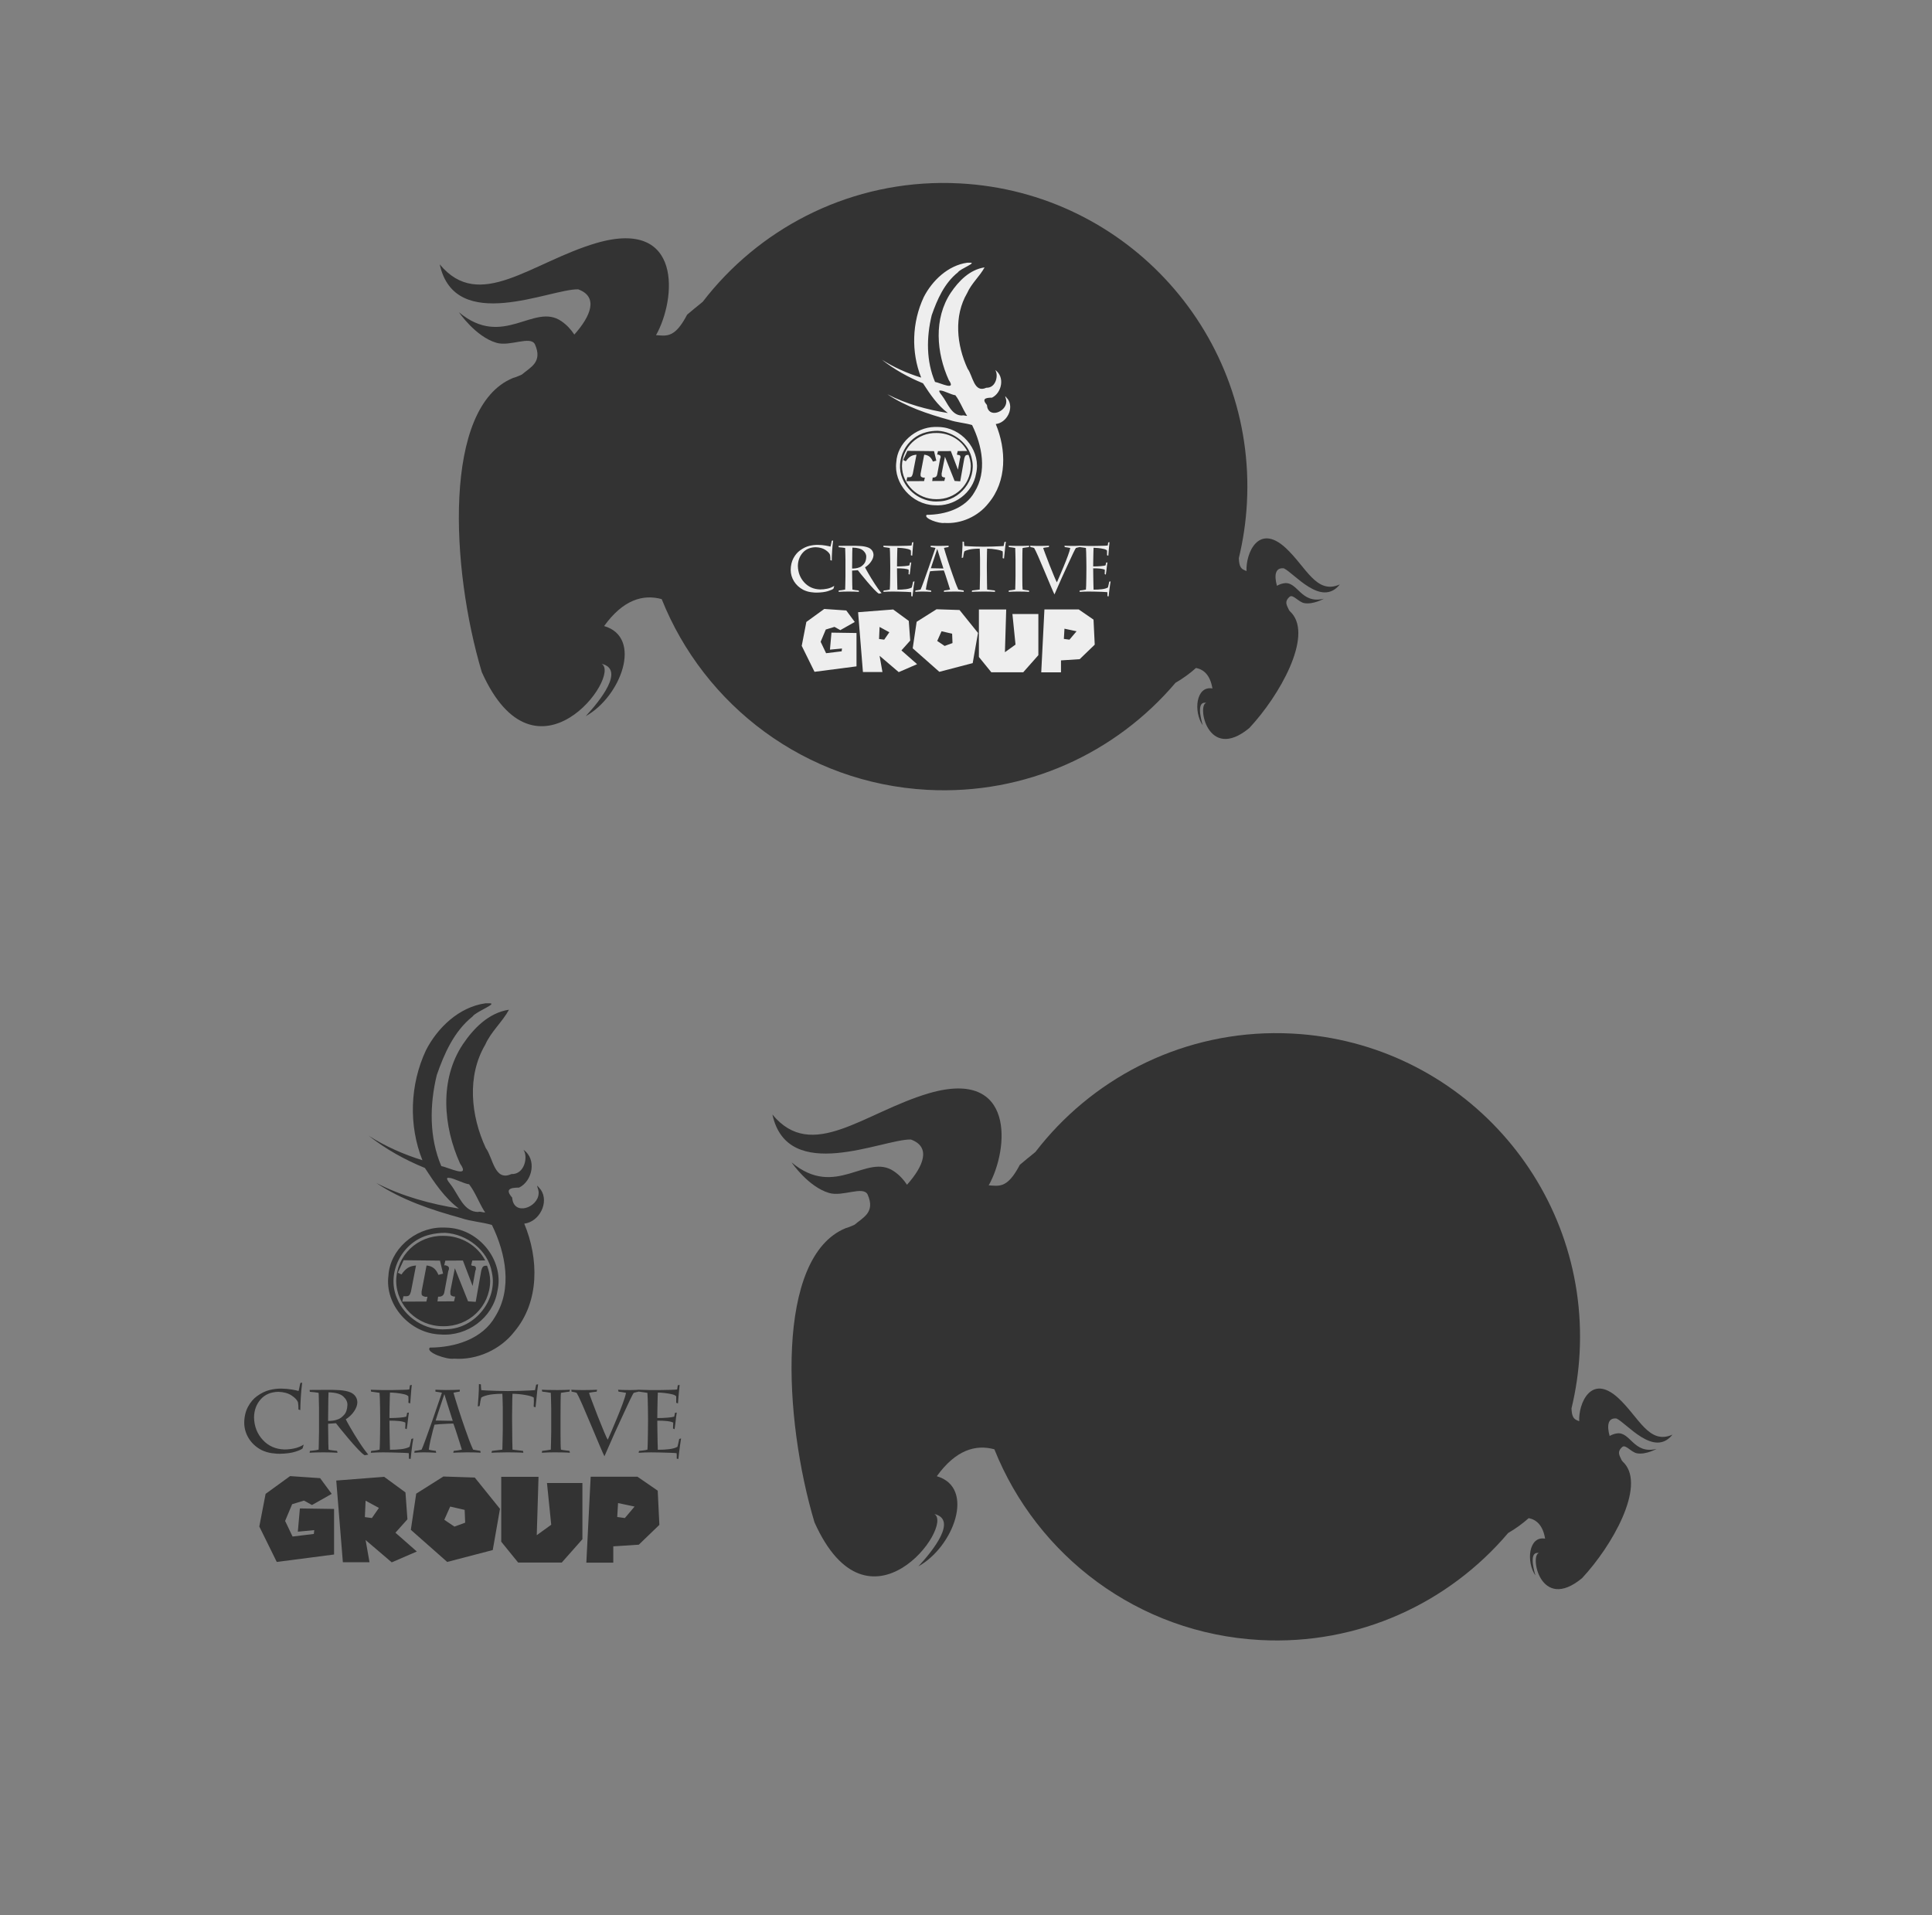<?xml version="1.0" encoding="UTF-8" standalone="no"?>
<!-- Created with Inkscape (http://www.inkscape.org/) -->

<svg
   xmlns:dc="http://purl.org/dc/elements/1.1/"
   xmlns:cc="http://creativecommons.org/ns#"
   xmlns:rdf="http://www.w3.org/1999/02/22-rdf-syntax-ns#"
   xmlns:svg="http://www.w3.org/2000/svg"
   xmlns="http://www.w3.org/2000/svg"
   xmlns:sodipodi="http://sodipodi.sourceforge.net/DTD/sodipodi-0.dtd"
   xmlns:inkscape="http://www.inkscape.org/namespaces/inkscape"
   width="343pt"
   height="340pt"
   id="svg3805"
   version="1.1"
   inkscape:version="0.48.4 r9939"
   sodipodi:docname="fscg.svg"
   inkscape:export-filename="C:\Users\SONY\Desktop\fscg6.png"
   inkscape:export-xdpi="300"
   inkscape:export-ydpi="300">
  <rect width="100%" height="100%" fill="#808080" stroke="none"/>
  <defs
     id="defs3807" />
  <sodipodi:namedview
     pagecolor="#ffffff"
     bordercolor="#666666"
     borderopacity="1.0"
     inkscape:pageopacity="0.0"
     inkscape:pageshadow="2"
     inkscape:zoom="0.56568543"
     inkscape:cx="-34.811773"
     inkscape:cy="144.95165"
     inkscape:document-units="pt"
     inkscape:current-layer="layer1"
     id="namedview3809"
     showgrid="false"
     units="pt"
     borderlayer="true"
     inkscape:window-width="1366"
     inkscape:window-height="745"
     inkscape:window-x="-8"
     inkscape:window-y="-8"
     inkscape:window-maximized="1" />
  <g
     inkscape:label="Layer 1"
     inkscape:groupmode="layer"
     id="layer1">
    <path
       style="fill:#333333;fill-opacity:1;stroke:none"
       d="m 222.695,43.311 c -22.771,0.2 -43.253,11.095 -56.337,28.115 -0.155,0.122 -0.292,0.252 -0.448,0.376 -1.066,0.854 -2.156,1.737 -3.259,2.686 -1.151,2.205 -2.152,3.451 -3.08,4.137 -1.513,1.117 -2.837,0.772 -4.28,0.716 4.793,-8.5 6.386,-27.763 -14.111,-21.811 -15.463,4.558 -27.68,16.41 -37.086,5.05 3.6,16.581 26.17,5.756 32.771,5.909 4.827,1.753 3.036,6.29 -0.913,10.709 -0.785,-1.201 -1.779,-2.285 -3.062,-3.17 -6.487,-4.476 -13.787,6.642 -24.247,-2.113 0,0 3.919,5.787 8.882,7.235 3.218,0.938 8.006,-1.738 9.097,0.34 1.911,4.276 -1.123,5.469 -3.098,7.181 -0.764,0.355 -1.469,0.635 -2.095,0.806 -16.64,6.833 -14.741,45 -7.378,69.624 12.812,28.561 33.168,0.828 28.365,-1.97 5.567,1.345 -0.331,8.691 -3.761,12.392 8.321,-4.613 13.572,-18.645 4.352,-21.328 4.5,-6.244 9.218,-7.583 13.628,-6.375 10.065,25.191 34.004,43.582 62.873,45.145 23.351,1.264 44.694,-8.764 58.736,-25.321 1.727,-1.009 3.366,-2.178 4.871,-3.528 1.858,0.362 3.363,1.71 3.886,4.853 -3.913,-0.698 -4.532,5.482 -2.292,8.721 -0.593,-2.002 -1.435,-5.824 0.877,-5.301 -2.295,0.156 0.157,14.188 10.153,5.945 7.252,-7.783 14.964,-21.594 10.046,-27.183 -0.201,-0.178 -0.408,-0.408 -0.627,-0.68 -0.418,-0.997 -1.333,-2.006 0.161,-3.241 0.786,-0.571 2.072,1.297 3.438,1.54 2.107,0.374 4.62,-1.039 4.62,-1.039 -5.488,1.328 -6.155,-4.14 -9.383,-3.671 -0.638,0.093 -1.208,0.308 -1.719,0.609 -0.654,-2.364 -0.483,-4.372 1.63,-4.137 2.477,1.155 8.872,9.304 13.251,3.814 -5.575,2.487 -7.94,-4.137 -12.84,-8.667 -6.511,-5.971 -9.458,1.464 -9.24,5.498 -0.545,-0.244 -1.094,-0.364 -1.45,-1.057 -0.21,-0.408 -0.346,-1.026 -0.376,-1.988 1.017,-4.213 1.673,-8.571 1.916,-13.055 2.146,-39.642 -28.245,-73.513 -67.887,-75.659 -1.537,-0.083 -3.066,-0.121 -4.584,-0.107 z"
       id="path4076"
       inkscape:connector-curvature="0" />
    <path
       style="fill:#eeeeee;fill-opacity:1;fill-rule:nonzero;stroke:none"
       d="m 228.98,62.185 c -4.578,0.637 -8.32,4.245 -10.315,8.148 -2.788,5.956 -3.019,13.02 -0.609,19.053 -3.272,-1.009 -6.439,-2.414 -9.312,-4.244 2.98,2.342 6.262,4.17 9.742,5.587 1.659,2.553 3.426,5.205 5.892,7.038 -4.9,-0.796 -9.817,-2.106 -14.326,-4.441 4.413,2.95 9.538,4.661 14.648,6.071 1.739,0.606 3.773,0.713 5.408,1.218 2.397,4.906 3.577,11.036 0.573,15.866 -2.198,3.904 -6.954,5.369 -11.335,5.39 -0.806,0.824 2.969,2.127 4.19,1.916 3.977,0.288 8.029,-1.571 10.44,-4.656 4.426,-5.246 4.248,-12.716 1.737,-18.749 2.646,-0.32 4.333,-3.711 2.883,-5.856 -1.239,-1.531 -0.3,-0.211 -0.394,0.609 -0.075,2.459 -4.344,4.012 -4.584,0.734 -1.238,-1.428 -0.431,-1.729 1.2,-1.737 2.331,-1.138 3.113,-4.926 0.752,-6.554 0.827,1.123 0.249,4.299 -2.095,4.208 -2.94,1.346 -3.182,-2.861 -4.423,-4.495 -2.609,-5.622 -3.308,-12.48 -0.107,-17.925 0.994,-2.259 3.02,-4.016 4.119,-6.071 -3.561,0.529 -6.182,3.309 -7.987,5.981 -4.11,6.167 -3.408,14.26 -0.483,20.701 1.863,2.655 -2.035,0.629 -3.259,0.43 -2.092,-4.908 -2.055,-10.545 -0.788,-15.776 1.284,-3.694 2.982,-7.595 6.214,-10.171 0.5,-0.822 4.759,-2.387 2.722,-2.274 -0.101,0.002 -0.297,0 -0.501,0 z m -6.465,30.246 c 0.047,-8.3e-4 0.097,0.005 0.161,0.018 0.713,-0.002 2.556,1.013 3.474,1.11 1.033,1.327 1.663,3.07 2.597,4.602 0.618,0.612 -0.699,-0.011 -1.003,0.197 -2.546,0.012 -3.402,-2.956 -4.745,-4.692 -0.723,-0.893 -0.814,-1.23 -0.483,-1.236 z m -1.271,8.631 c -4.584,0.124 -8.823,3.836 -9.079,8.345 -0.657,5.023 3.689,10.01 8.99,10.189 4.69,0.387 9.138,-2.907 9.903,-7.521 1.168,-4.923 -2.675,-10.231 -7.879,-10.924 -0.612,-0.099 -1.877,-0.099 -1.934,-0.089 z m 0.734,0.913 c 3.772,0.187 7.459,3.035 8.112,6.823 1.07,4.708 -2.834,9.759 -7.826,9.885 -3.664,0.325 -7.27,-2.016 -8.631,-5.39 -1.882,-4.396 0.918,-9.845 5.695,-10.995 0.813,-0.209 1.733,-0.318 2.65,-0.322 z m -0.304,0.519 c -4.485,-0.084 -8.113,3.42 -8.166,7.826 0.047,4.303 3.647,7.865 8.13,7.843 4.484,0.084 8.113,-3.42 8.166,-7.826 -0.009,-0.922 -0.222,-1.832 -0.537,-2.65 l -0.107,-0.018 c -0.611,0.003 -0.699,0.208 -0.895,0.824 l -0.967,5.444 -1.325,-0.089 -2.292,-5.73 -0.788,3.993 c 0.002,0.102 0.018,0.31 0.018,0.412 0.009,0.307 0.199,0.401 0.609,0.501 l 0.215,0 -0.197,0.824 -2.865,0.018 0.107,-0.824 0.304,0 c 0.508,-0.105 0.711,-0.316 0.806,-0.931 l 0.663,-3.581 c 0.101,-0.103 0.109,-0.31 0.107,-0.412 -0.005,-0.307 -0.217,-0.419 -0.627,-0.519 l -0.197,0.018 0.197,-0.824 3.044,-0.018 1.683,4.405 0.483,-2.668 c 0.101,-0.103 0.091,-0.31 0.089,-0.412 -0.009,-0.307 -0.201,-0.414 -0.609,-0.412 l -0.215,-0.107 0.197,-0.806 2.238,-0.018 c -1.353,-2.555 -4.112,-4.277 -7.27,-4.262 z m -6.876,4.226 6.303,0.072 0.537,2.256 -0.806,0.215 c -0.419,-1.023 -1.039,-1.532 -2.059,-1.63 l -0.86,4.513 c 0.002,0.102 -0.003,0.292 0,0.394 0.005,0.307 0.217,0.419 0.627,0.519 l 0.394,0 -0.197,0.824 -4.172,0.018 0.197,-0.931 0.412,0 c 0.612,-0.003 0.698,-0.208 0.895,-0.824 l 0.877,-4.513 c -1.12,0.108 -1.722,0.427 -2.525,1.558 l -0.627,-0.304 1.003,-2.167 z m -17.585,21.22 -0.322,0.072 c -0.026,0.126 -0.081,0.352 -0.143,0.68 -0.063,0.328 -0.114,0.565 -0.161,0.698 -0.219,-0.071 -0.609,-0.157 -1.164,-0.251 -0.555,-0.094 -1.148,-0.152 -1.791,-0.161 -0.709,-0.014 -1.409,0.08 -2.095,0.251 -0.686,0.171 -1.401,0.513 -2.131,1.039 -0.638,0.457 -1.157,1.069 -1.576,1.844 -0.419,0.776 -0.647,1.709 -0.663,2.776 0.007,0.999 0.279,1.9 0.788,2.722 0.509,0.822 1.222,1.482 2.149,1.988 0.603,0.298 1.221,0.491 1.844,0.573 0.624,0.082 1.07,0.118 1.361,0.107 1.117,-0.02 2.022,-0.143 2.704,-0.358 0.682,-0.215 1.102,-0.406 1.271,-0.573 l 0.197,-0.663 c -0.512,0.318 -1.059,0.541 -1.647,0.663 -0.588,0.121 -1.154,0.185 -1.701,0.179 -1.526,-0.043 -2.767,-0.592 -3.743,-1.647 -0.975,-1.056 -1.489,-2.356 -1.522,-3.904 0.014,-1.238 0.403,-2.289 1.146,-3.134 0.743,-0.845 1.76,-1.273 3.062,-1.307 0.924,0.032 1.69,0.232 2.292,0.627 0.602,0.395 0.965,0.792 1.11,1.164 0.022,0.15 0.055,0.357 0.072,0.627 0.017,0.269 0.017,0.479 0.018,0.645 l 0.322,0.107 c 0.006,-0.734 0.041,-1.495 0.089,-2.292 0.048,-0.797 0.128,-1.622 0.233,-2.471 z m 30.64,0.251 c 7e-4,0.649 -0.018,1.347 -0.072,2.113 -0.054,0.767 -0.091,1.363 -0.125,1.773 l 0.322,-0.089 c 0.042,-0.262 0.08,-0.524 0.125,-0.788 0.045,-0.264 0.105,-0.485 0.161,-0.663 0.178,-0.142 0.537,-0.29 1.11,-0.43 0.573,-0.14 1.424,-0.222 2.543,-0.233 0.014,0.137 0.025,0.443 0.036,0.895 0.011,0.452 0.03,0.947 0.036,1.486 0.006,0.54 -1.1e-4,0.997 0,1.397 l 0,0.698 c -9e-5,0.464 0.006,1.03 0,1.683 -0.006,0.654 -0.025,1.296 -0.036,1.934 -0.011,0.638 -0.022,1.176 -0.036,1.594 -0.204,0.027 -0.51,0.059 -0.913,0.107 -0.404,0.049 -0.699,0.088 -0.895,0.107 l -0.072,0.322 c 0.151,-0.011 0.402,-0.026 0.752,-0.036 0.35,-0.009 0.717,-0.012 1.092,-0.018 0.376,-0.006 0.669,-0.018 0.895,-0.018 0.435,7.7e-4 0.959,0.006 1.558,0.018 0.599,0.012 1.002,0.038 1.218,0.054 l -0.054,-0.322 c -0.177,-0.02 -0.482,-0.059 -0.913,-0.107 -0.432,-0.049 -0.736,-0.08 -0.913,-0.107 -0.014,-0.428 -0.025,-0.958 -0.036,-1.594 -0.011,-0.636 -0.012,-1.285 -0.018,-1.934 -0.006,-0.649 -0.018,-1.215 -0.018,-1.683 l 0,-0.698 c 8e-5,-0.389 0.012,-0.847 0.018,-1.379 0.006,-0.532 0.007,-1.013 0.018,-1.468 0.011,-0.455 0.022,-0.774 0.036,-0.931 0.732,0.008 1.485,0.084 2.238,0.215 0.753,0.131 1.228,0.286 1.45,0.448 0.007,0.176 0.024,0.396 0.018,0.68 -0.006,0.284 -0.021,0.58 -0.036,0.895 l 0.322,0.107 c 0.017,-0.188 0.065,-0.58 0.125,-1.164 0.061,-0.584 0.113,-1.165 0.179,-1.737 0.066,-0.572 0.112,-0.94 0.143,-1.092 l -0.34,0.072 c -0.029,0.157 -0.071,0.33 -0.107,0.519 -0.037,0.189 -0.06,0.327 -0.089,0.43 -0.092,0.017 -0.389,0.03 -0.877,0.054 -0.488,0.024 -1.082,0.053 -1.773,0.072 -0.691,0.019 -1.377,0.035 -2.077,0.036 -0.654,-0.001 -1.319,-0.017 -1.988,-0.036 -0.669,-0.019 -1.255,-0.048 -1.737,-0.072 -0.482,-0.024 -0.767,-0.037 -0.86,-0.054 -0.021,-0.171 -0.04,-0.343 -0.054,-0.537 -0.014,-0.194 -0.011,-0.356 -0.018,-0.466 l -0.34,-0.054 z m -11.64,0.143 -0.322,0.072 c -0.015,0.14 -0.034,0.269 -0.054,0.394 -0.02,0.125 -0.032,0.228 -0.054,0.322 -0.163,0.035 -0.544,0.056 -1.146,0.072 -0.602,0.015 -1.217,0.033 -1.827,0.036 -0.61,0.003 -0.995,6.6e-4 -1.182,0 -0.159,-7.7e-4 -0.356,0.005 -0.573,0 -0.217,-0.004 -0.444,-0.017 -0.68,-0.018 -0.236,-0.008 -0.46,-0.01 -0.68,-0.018 -0.22,-0.008 -0.418,-0.01 -0.591,-0.018 l 0.054,0.322 c 0.193,0.025 0.455,0.065 0.77,0.107 0.315,0.043 0.541,0.074 0.698,0.107 0.019,0.178 0.039,0.516 0.054,1.021 0.015,0.504 0.027,1.06 0.036,1.665 0.009,0.606 0.018,1.148 0.018,1.63 l 0,0.716 c -1.7e-4,0.589 -0.009,1.229 -0.018,1.934 -0.009,0.705 -0.021,1.333 -0.036,1.88 -0.015,0.547 -0.035,0.887 -0.054,1.003 -0.214,0.055 -0.477,0.103 -0.788,0.143 -0.311,0.04 -0.527,0.063 -0.663,0.072 l -0.072,0.322 c 0.301,-0.016 0.677,-0.042 1.11,-0.054 0.434,-0.012 0.773,-0.017 1.039,-0.018 0.328,2.9e-4 0.807,0.006 1.45,0.018 0.643,0.012 1.272,0.033 1.862,0.054 0.59,0.021 0.961,0.046 1.128,0.072 0.007,0.121 0.016,0.262 0.018,0.412 0.001,0.15 3.5e-4,0.331 0,0.537 l 0.304,0.054 c 0.022,-0.279 0.064,-0.664 0.125,-1.164 0.061,-0.5 0.113,-0.987 0.179,-1.45 0.066,-0.464 0.125,-0.779 0.161,-0.949 l -0.34,0.089 c -0.04,0.171 -0.08,0.378 -0.125,0.609 -0.046,0.231 -0.103,0.481 -0.179,0.752 -0.338,0.197 -0.812,0.334 -1.415,0.412 -0.603,0.078 -1.268,0.111 -1.988,0.107 -0.015,-0.182 -0.021,-0.585 -0.036,-1.218 -0.015,-0.632 -0.025,-1.283 -0.036,-1.97 -0.01,-0.687 -0.018,-1.211 -0.018,-1.558 l 0,-0.304 c 0.62,-0.001 1.171,0.019 1.665,0.072 0.494,0.053 0.862,0.146 1.092,0.269 -3e-4,0.158 0.006,0.319 0,0.501 -0.006,0.183 -0.029,0.354 -0.036,0.519 l 0.269,0.125 c 0.026,-0.186 0.073,-0.477 0.125,-0.895 0.052,-0.418 0.094,-0.824 0.143,-1.218 0.049,-0.394 0.091,-0.656 0.107,-0.77 l -0.304,0.036 c -0.026,0.213 -0.075,0.434 -0.143,0.663 -0.195,0.071 -0.566,0.133 -1.128,0.179 -0.562,0.046 -1.158,0.07 -1.791,0.072 l 0,-0.304 c 3.6e-4,-0.333 0.008,-0.819 0.018,-1.433 0.01,-0.614 0.021,-1.182 0.036,-1.719 0.015,-0.537 0.021,-0.865 0.036,-0.967 0.271,-2.7e-4 0.646,0.026 1.11,0.072 0.464,0.046 0.898,0.119 1.307,0.215 0.409,0.096 0.664,0.227 0.77,0.376 0.006,0.175 0.021,0.381 0.018,0.627 -0.003,0.246 -0.017,0.409 -0.018,0.483 l 0.322,0.107 c 0.011,-0.184 0.036,-0.505 0.072,-0.967 0.036,-0.462 0.067,-0.916 0.107,-1.361 0.04,-0.445 0.064,-0.745 0.089,-0.877 z m 46.434,0 -0.322,0.072 c -0.015,0.14 -0.034,0.269 -0.054,0.394 -0.02,0.125 -0.032,0.228 -0.054,0.322 -0.163,0.035 -0.544,0.056 -1.146,0.072 -0.602,0.015 -1.217,0.033 -1.827,0.036 -0.61,0.003 -1.013,6.6e-4 -1.2,0 -0.159,-7.7e-4 -0.338,0.005 -0.555,0 -0.217,-0.004 -0.444,-0.017 -0.68,-0.018 -0.236,-0.008 -0.46,-0.01 -0.68,-0.018 -0.22,-0.008 -0.418,-0.01 -0.591,-0.018 -0.161,0.013 -0.336,0.025 -0.573,0.036 -0.274,0.012 -0.578,0.017 -0.913,0.018 -0.451,-7.7e-4 -0.886,-0.006 -1.289,-0.018 -0.404,-0.012 -0.669,-0.02 -0.788,-0.036 l 0.072,0.322 c 0.236,0.039 0.49,0.07 0.734,0.107 0.244,0.037 0.429,0.076 0.573,0.107 -0.083,0.433 -0.276,1.055 -0.573,1.862 -0.297,0.807 -0.633,1.649 -1.003,2.543 -0.37,0.894 -0.701,1.69 -1.003,2.382 -0.302,0.692 -0.498,1.142 -0.591,1.343 -0.105,-0.158 -0.318,-0.618 -0.645,-1.397 -0.327,-0.779 -0.685,-1.663 -1.074,-2.65 -0.389,-0.987 -0.728,-1.886 -1.021,-2.668 -0.293,-0.783 -0.463,-1.249 -0.501,-1.415 0.142,-0.048 0.358,-0.086 0.645,-0.125 0.287,-0.04 0.51,-0.073 0.68,-0.089 l 0.072,-0.322 c -0.183,0.016 -0.512,0.024 -1.003,0.036 -0.491,0.012 -0.966,0.017 -1.433,0.018 -0.403,-7.7e-4 -0.785,-0.006 -1.146,-0.018 -0.361,-0.012 -0.662,-0.02 -0.895,-0.036 l 0.054,0.322 c 0.223,0.039 0.401,0.07 0.537,0.107 0.136,0.037 0.252,0.076 0.34,0.107 0.189,0.305 0.521,0.986 0.985,2.041 0.464,1.055 0.958,2.23 1.504,3.528 0.546,1.298 1.034,2.46 1.468,3.492 0.434,1.032 0.73,1.676 0.86,1.934 0.048,-0.125 0.24,-0.555 0.573,-1.307 0.333,-0.752 0.723,-1.663 1.2,-2.722 0.477,-1.059 0.969,-2.105 1.45,-3.152 0.482,-1.047 0.889,-1.935 1.236,-2.65 0.346,-0.715 0.556,-1.1 0.627,-1.164 0.18,-0.046 0.333,-0.091 0.466,-0.125 0.132,-0.034 0.263,-0.059 0.394,-0.089 l 0.018,-0.089 0.018,0.089 c 0.193,0.025 0.455,0.065 0.77,0.107 0.315,0.043 0.541,0.074 0.698,0.107 0.019,0.178 0.039,0.516 0.054,1.021 0.015,0.504 0.027,1.06 0.036,1.665 0.009,0.606 0.018,1.148 0.018,1.63 l 0,0.716 c -1.8e-4,0.589 -0.009,1.229 -0.018,1.934 -0.009,0.705 -0.021,1.333 -0.036,1.88 -0.015,0.547 -0.035,0.887 -0.054,1.003 -0.214,0.055 -0.477,0.103 -0.788,0.143 -0.311,0.04 -0.527,0.063 -0.663,0.072 l -0.072,0.322 c 0.301,-0.016 0.659,-0.042 1.092,-0.054 0.434,-0.012 0.791,-0.017 1.057,-0.018 0.328,2.9e-4 0.807,0.006 1.45,0.018 0.643,0.012 1.272,0.033 1.862,0.054 0.59,0.021 0.961,0.046 1.128,0.072 0.007,0.121 0.016,0.262 0.018,0.412 10e-4,0.15 3.6e-4,0.331 0,0.537 l 0.287,0.054 c 0.022,-0.279 0.064,-0.664 0.125,-1.164 0.061,-0.5 0.131,-0.987 0.197,-1.45 0.066,-0.464 0.107,-0.779 0.143,-0.949 l -0.322,0.089 c -0.04,0.171 -0.08,0.378 -0.125,0.609 -0.046,0.231 -0.103,0.481 -0.179,0.752 -0.338,0.197 -0.812,0.334 -1.415,0.412 -0.603,0.078 -1.268,0.111 -1.988,0.107 -0.015,-0.182 -0.021,-0.585 -0.036,-1.218 -0.015,-0.632 -0.025,-1.283 -0.036,-1.97 -0.01,-0.687 -0.018,-1.211 -0.018,-1.558 l 0,-0.304 c 0.62,-10e-4 1.171,0.019 1.665,0.072 0.494,0.053 0.862,0.146 1.092,0.269 -3e-4,0.158 -0.012,0.319 -0.018,0.501 -0.006,0.183 -0.011,0.354 -0.018,0.519 l 0.269,0.125 c 0.026,-0.186 0.073,-0.477 0.125,-0.895 0.052,-0.418 0.094,-0.824 0.143,-1.218 0.049,-0.394 0.091,-0.656 0.107,-0.77 l -0.304,0.036 c -0.026,0.213 -0.075,0.434 -0.143,0.663 -0.195,0.071 -0.566,0.133 -1.128,0.179 -0.562,0.046 -1.158,0.07 -1.791,0.072 l 0,-0.304 c 3.5e-4,-0.333 0.007,-0.819 0.018,-1.433 0.01,-0.614 0.021,-1.182 0.036,-1.719 0.015,-0.537 0.021,-0.865 0.036,-0.967 0.271,-2.7e-4 0.646,0.026 1.11,0.072 0.464,0.046 0.898,0.119 1.307,0.215 0.409,0.096 0.664,0.227 0.77,0.376 0.006,0.175 0.003,0.381 0,0.627 -0.003,0.246 8.9e-4,0.409 0,0.483 l 0.304,0.107 c 0.011,-0.184 0.036,-0.505 0.072,-0.967 0.036,-0.462 0.085,-0.916 0.125,-1.361 0.04,-0.445 0.064,-0.745 0.089,-0.877 z m -42.333,0.842 0,0.322 c 0.176,0.023 0.369,0.057 0.573,0.089 0.204,0.033 0.394,0.061 0.555,0.107 -0.062,0.186 -0.26,0.733 -0.573,1.647 -0.313,0.915 -0.665,1.96 -1.074,3.134 -0.409,1.174 -0.795,2.242 -1.146,3.205 -0.352,0.963 -0.594,1.598 -0.734,1.88 -0.192,0.047 -0.385,0.088 -0.591,0.125 -0.206,0.037 -0.42,0.066 -0.627,0.089 l -0.036,0.322 c 0.188,-0.016 0.457,-0.042 0.806,-0.054 0.349,-0.012 0.615,-0.017 0.824,-0.018 0.241,7.7e-4 0.593,0.006 1.057,0.018 0.464,0.012 0.837,0.038 1.092,0.054 l -0.054,-0.322 c -0.202,-0.022 -0.412,-0.056 -0.627,-0.089 -0.214,-0.034 -0.41,-0.072 -0.591,-0.125 0.055,-0.423 0.141,-0.968 0.287,-1.612 0.145,-0.643 0.291,-1.22 0.43,-1.755 0.139,-0.535 0.232,-0.868 0.269,-0.967 0.196,-0.032 0.516,-0.059 0.967,-0.089 0.451,-0.03 0.895,-0.051 1.343,-0.072 0.448,-0.02 0.763,-0.035 0.949,-0.036 0.085,0.182 0.229,0.587 0.43,1.2 0.201,0.613 0.404,1.246 0.609,1.898 0.204,0.653 0.353,1.133 0.448,1.433 -0.221,0.053 -0.439,0.091 -0.68,0.125 -0.242,0.034 -0.485,0.067 -0.734,0.089 l -0.072,0.322 c 0.142,-0.011 0.375,-0.026 0.698,-0.036 0.324,-0.009 0.64,-0.012 0.967,-0.018 0.327,-0.006 0.565,-0.018 0.716,-0.018 0.415,7.7e-4 0.884,0.006 1.397,0.018 0.513,0.012 0.824,0.038 0.949,0.054 l -0.036,-0.322 c -0.212,-0.03 -0.42,-0.073 -0.627,-0.107 -0.207,-0.034 -0.422,-0.062 -0.627,-0.107 -0.221,-0.469 -0.453,-1.038 -0.698,-1.683 -0.245,-0.645 -0.463,-1.272 -0.68,-1.898 -0.217,-0.627 -0.401,-1.146 -0.537,-1.558 -0.184,-0.556 -0.384,-1.151 -0.591,-1.791 -0.206,-0.64 -0.39,-1.238 -0.555,-1.773 -0.166,-0.535 -0.278,-0.922 -0.34,-1.164 0.164,-0.046 0.336,-0.075 0.519,-0.107 0.184,-0.032 0.37,-0.067 0.555,-0.089 l 0.036,-0.322 c -0.243,0.016 -0.611,0.024 -1.128,0.036 -0.517,0.012 -0.954,0.017 -1.289,0.018 -0.155,-7.7e-4 -0.43,-0.006 -0.842,-0.018 -0.412,-0.012 -0.738,-0.02 -0.985,-0.036 z m 18.445,0 0.072,0.322 c 0.162,0.019 0.404,0.044 0.734,0.089 0.33,0.046 0.583,0.091 0.752,0.125 0.019,0.204 0.025,0.575 0.036,1.128 0.01,0.553 0.032,1.114 0.036,1.665 0.004,0.552 1.8e-4,0.929 0,1.128 l 0,0.913 c 1.8e-4,0.526 0.004,1.134 0,1.827 -0.004,0.693 -0.025,1.337 -0.036,1.934 -0.01,0.597 -0.017,1.016 -0.036,1.254 -0.177,0.035 -0.433,0.077 -0.77,0.125 -0.337,0.049 -0.585,0.078 -0.734,0.089 l -0.054,0.322 c 0.248,-0.016 0.6,-0.042 1.074,-0.054 0.474,-0.012 0.852,-0.017 1.128,-0.018 0.475,7.7e-4 0.987,0.006 1.54,0.018 0.553,0.012 0.936,0.038 1.128,0.054 l -0.072,-0.322 c -0.164,-0.017 -0.402,-0.05 -0.716,-0.089 -0.314,-0.04 -0.571,-0.078 -0.77,-0.125 -0.019,-0.12 -0.043,-0.448 -0.054,-0.967 -0.01,-0.519 -0.014,-1.137 -0.018,-1.844 -0.004,-0.708 -1.8e-4,-1.409 0,-2.095 l 0,-0.949 c -7e-4,-0.977 0.008,-1.845 0.018,-2.597 0.01,-0.752 0.026,-1.214 0.054,-1.397 0.267,-0.034 0.539,-0.08 0.824,-0.125 0.285,-0.046 0.509,-0.071 0.663,-0.089 l 0.072,-0.322 c -0.151,0.016 -0.458,0.024 -0.913,0.036 -0.455,0.012 -0.88,0.017 -1.271,0.018 -0.584,-7.7e-4 -1.141,-0.006 -1.665,-0.018 -0.524,-0.012 -0.861,-0.02 -1.021,-0.036 z m -37.194,0.018 -3.062,0.018 0.036,0.322 c 0.184,0.017 0.45,0.035 0.788,0.072 0.338,0.037 0.585,0.075 0.734,0.107 0.019,0.129 0.025,0.451 0.036,0.985 0.01,0.534 0.032,1.084 0.036,1.647 0.004,0.563 1.8e-4,0.965 0,1.182 l 0,0.931 c 1.7e-4,0.565 0.004,1.223 0,1.952 -0.004,0.729 -0.025,1.389 -0.036,1.988 -0.01,0.599 -0.017,0.99 -0.036,1.164 -0.223,0.055 -0.498,0.103 -0.824,0.143 -0.326,0.04 -0.556,0.063 -0.68,0.072 l -0.054,0.322 c 0.206,-0.016 0.583,-0.042 1.11,-0.054 0.528,-0.012 0.956,-0.017 1.289,-0.018 0.364,7.7e-4 0.804,0.006 1.325,0.018 0.521,0.012 0.895,0.038 1.11,0.054 l -0.072,-0.322 c -0.183,-0.018 -0.44,-0.047 -0.77,-0.089 -0.33,-0.043 -0.569,-0.085 -0.716,-0.125 -0.014,-0.255 -0.025,-0.651 -0.036,-1.164 -0.011,-0.513 -0.012,-1.03 -0.018,-1.576 -0.006,-0.546 -0.018,-1.008 -0.018,-1.361 l 0,-0.394 c 0.128,-7.7e-4 0.323,-0.018 0.573,-0.036 0.25,-0.018 0.511,-0.03 0.788,-0.054 0.073,0.104 0.318,0.411 0.734,0.931 0.417,0.52 0.905,1.107 1.468,1.773 0.563,0.666 1.1,1.268 1.612,1.809 0.512,0.541 0.9,0.893 1.164,1.039 l 0.627,-0.107 c -0.509,-0.603 -1.05,-1.355 -1.63,-2.256 -0.579,-0.902 -1.089,-1.733 -1.522,-2.489 -0.433,-0.756 -0.682,-1.213 -0.752,-1.379 0.56,-0.351 1.037,-0.799 1.415,-1.343 0.378,-0.544 0.576,-1.071 0.591,-1.576 -0.004,-0.424 -0.126,-0.781 -0.34,-1.074 -0.214,-0.293 -0.499,-0.518 -0.877,-0.68 -0.503,-0.2 -1.131,-0.328 -1.862,-0.376 -0.731,-0.048 -1.437,-0.062 -2.131,-0.054 z m 0.215,0.43 c 1.207,0.03 2.066,0.262 2.561,0.716 0.494,0.454 0.733,0.945 0.716,1.468 -0.029,0.756 -0.217,1.327 -0.573,1.719 -0.356,0.392 -0.705,0.654 -1.039,0.77 -0.306,0.12 -0.601,0.194 -0.895,0.233 -0.294,0.039 -0.585,0.057 -0.842,0.054 l 0,-0.483 c 9e-5,-0.389 0.012,-0.886 0.018,-1.504 0.006,-0.618 0.007,-1.206 0.018,-1.773 0.011,-0.567 0.022,-0.966 0.036,-1.2 z m 20.074,0.34 0.018,0 c 0.088,0.305 0.225,0.75 0.412,1.343 0.187,0.593 0.378,1.197 0.573,1.809 0.195,0.612 0.354,1.089 0.466,1.451 l -2.973,-0.054 c 0.055,-0.191 0.177,-0.567 0.358,-1.11 0.181,-0.543 0.377,-1.134 0.591,-1.773 0.214,-0.639 0.401,-1.186 0.555,-1.665 z m -26.736,14.183 -4.244,3.08 -1.092,5.659 3.026,6.142 9.939,-1.289 0,-7.897 -5.927,-0.089 -0.358,4.029 2.847,-0.269 -0.072,0.663 -3.689,0.448 -1.289,-2.704 1.218,-2.901 2.059,-0.627 1.379,0.77 3.42,-1.934 -2.006,-2.722 -5.211,-0.358 z m 26.575,0.072 -4.71,2.973 -0.931,6.268 6.303,5.569 7.897,-2.059 1.254,-7.145 -4.369,-5.426 -5.444,-0.179 z m 25.536,0.036 -0.752,14.899 4.674,0 0,-2.829 4.423,-0.287 3.564,-3.438 -0.287,-5.927 -3.51,-2.417 -8.112,0 z m -35.797,0.018 -8.309,0.645 1.146,14.165 4.62,0 -0.68,-3.85 4.531,3.868 4.351,-1.88 -3.707,-3.259 2.077,-2.328 -0.34,-4.656 -3.689,-2.704 z m 20.289,0 0,11.246 2.937,3.617 7.557,0 3.581,-4.047 0,-9.742 -6.142,0 0.734,7.235 -2.507,1.809 0.304,-10.118 -6.465,0 z m -23.512,4.137 2.31,1.254 -1.218,1.755 -1.218,-0.161 0.125,-2.847 z m 43.766,0.412 2.865,0.609 -1.683,1.988 -1.325,-0.179 0.143,-2.417 z m -29.1,0.609 2.507,0.573 0.089,2.221 -1.862,0.68 -1.755,-1.182 1.021,-2.292 z"
       id="path4064"
       inkscape:connector-curvature="0" />
    <g
       transform="matrix(0.617,0,0,0.673,14.317,161.544)"
       style="font-size:40px;font-style:normal;font-variant:normal;font-weight:bold;font-stretch:normal;line-height:125%;letter-spacing:0px;word-spacing:0px;fill:#333333;fill-opacity:1;stroke:none;font-family:Charlemagne Std;-inkscape-font-specification:Charlemagne Std Bold"
       id="flowRoot3247" />
    <g
       transform="matrix(0.874,0,0,0.874,-45.001,159.151)"
       style="font-size:40px;font-style:normal;font-variant:normal;font-weight:bold;font-stretch:normal;line-height:125%;letter-spacing:0px;word-spacing:0px;fill:#333333;fill-opacity:1;stroke:none;font-family:Super Mario 256;-inkscape-font-specification:Super Mario 256 Bold"
       id="flowRoot3255" />
    <path
       id="path4414"
       d="m 114.907,237.498 c -6.251,0.869 -11.361,5.796 -14.084,11.126 -3.806,8.132 -4.122,17.779 -0.831,26.017 -4.467,-1.378 -8.793,-3.296 -12.715,-5.795 4.07,3.198 8.551,5.693 13.302,7.629 2.265,3.487 4.678,7.108 8.045,9.61 -6.69,-1.087 -13.405,-2.876 -19.561,-6.064 6.026,4.028 13.024,6.364 20.001,8.289 2.374,0.828 5.151,0.974 7.384,1.663 3.274,6.699 4.884,15.07 0.782,21.664 -3.002,5.331 -9.496,7.331 -15.478,7.36 -1.101,1.125 4.055,2.904 5.722,2.616 5.43,0.394 10.963,-2.145 14.255,-6.357 6.043,-7.164 5.801,-17.364 2.372,-25.601 3.613,-0.437 5.917,-5.067 3.937,-7.996 -1.692,-2.09 -0.41,-0.288 -0.538,0.831 -0.102,3.358 -5.932,5.478 -6.26,1.003 -1.691,-1.95 -0.588,-2.361 1.638,-2.372 3.183,-1.554 4.251,-6.726 1.027,-8.949 1.129,1.533 0.34,5.871 -2.861,5.746 -4.014,1.838 -4.345,-3.907 -6.04,-6.137 -3.562,-7.677 -4.517,-17.041 -0.147,-24.476 1.357,-3.084 4.124,-5.484 5.624,-8.289 -4.862,0.723 -8.441,4.518 -10.905,8.167 -5.612,8.42 -4.653,19.472 -0.66,28.266 2.544,3.625 -2.779,0.858 -4.45,0.587 -2.857,-6.701 -2.806,-14.399 -1.076,-21.542 1.753,-5.045 4.072,-10.37 8.485,-13.889 0.683,-1.122 6.498,-3.259 3.717,-3.105 -0.138,0.002 -0.405,0 -0.685,0 z m -8.827,41.299 c 0.065,-7.8e-4 0.133,0.007 0.22,0.024 0.974,-0.002 3.49,1.383 4.744,1.516 1.411,1.812 2.271,4.192 3.545,6.284 0.844,0.835 -0.955,-0.015 -1.369,0.269 -3.477,0.016 -4.645,-4.037 -6.48,-6.406 -0.987,-1.219 -1.112,-1.679 -0.66,-1.687 z m -1.736,11.786 c -6.259,0.17 -12.047,5.237 -12.397,11.394 -0.898,6.859 5.037,13.668 12.275,13.913 6.404,0.528 12.478,-3.969 13.522,-10.27 1.595,-6.723 -3.653,-13.97 -10.759,-14.916 -0.836,-0.135 -2.563,-0.135 -2.641,-0.122 z m 1.003,1.247 c 5.15,0.256 10.185,4.144 11.077,9.316 1.461,6.428 -3.87,13.325 -10.685,13.497 -5.003,0.444 -9.926,-2.752 -11.786,-7.36 -2.57,-6.003 1.254,-13.443 7.776,-15.013 1.11,-0.285 2.366,-0.434 3.619,-0.44 z m -0.416,0.709 c -6.123,-0.114 -11.077,4.67 -11.15,10.685 0.064,5.875 4.98,10.739 11.101,10.71 6.123,0.114 11.077,-4.67 11.15,-10.685 -0.012,-1.259 -0.303,-2.502 -0.734,-3.619 l -0.147,-0.024 c -0.835,0.005 -0.954,0.284 -1.223,1.125 l -1.32,7.433 -1.809,-0.122 -3.13,-7.825 -1.076,5.453 c 0.002,0.14 0.024,0.423 0.024,0.562 0.012,0.42 0.272,0.547 0.831,0.685 l 0.293,0 -0.269,1.125 -3.912,0.024 0.147,-1.125 0.416,0 c 0.693,-0.143 0.97,-0.432 1.1,-1.271 l 0.905,-4.89 c 0.138,-0.141 0.149,-0.423 0.147,-0.562 -0.007,-0.42 -0.297,-0.572 -0.856,-0.709 l -0.269,0.024 0.269,-1.125 4.157,-0.024 2.298,6.015 0.66,-3.643 c 0.137,-0.141 0.124,-0.423 0.122,-0.562 -0.012,-0.42 -0.274,-0.565 -0.831,-0.562 l -0.293,-0.147 0.269,-1.1 3.056,-0.024 c -1.847,-3.488 -5.615,-5.84 -9.927,-5.82 z m -9.389,5.771 8.607,0.098 0.734,3.081 -1.1,0.293 c -0.572,-1.396 -1.419,-2.092 -2.812,-2.225 l -1.174,6.162 c 0.002,0.14 -0.004,0.398 0,0.538 0.007,0.42 0.296,0.572 0.856,0.709 l 0.538,0 -0.269,1.125 -5.697,0.024 0.269,-1.271 0.562,0 c 0.835,-0.005 0.954,-0.283 1.223,-1.125 l 1.198,-6.162 c -1.529,0.147 -2.352,0.583 -3.448,2.127 l -0.856,-0.416 1.369,-2.959 z m -24.012,28.975 -0.44,0.098 c -0.035,0.172 -0.11,0.481 -0.196,0.929 -0.086,0.448 -0.156,0.771 -0.22,0.954 -0.299,-0.097 -0.832,-0.214 -1.589,-0.342 -0.758,-0.128 -1.567,-0.208 -2.445,-0.22 -0.968,-0.019 -1.924,0.109 -2.861,0.342 -0.937,0.234 -1.913,0.7 -2.91,1.418 -0.871,0.625 -1.58,1.46 -2.152,2.519 -0.572,1.059 -0.884,2.333 -0.905,3.79 0.01,1.364 0.38,2.595 1.076,3.717 0.696,1.122 1.669,2.024 2.934,2.714 0.823,0.407 1.667,0.67 2.519,0.782 0.852,0.112 1.461,0.161 1.858,0.147 1.526,-0.028 2.761,-0.195 3.692,-0.489 0.931,-0.294 1.505,-0.555 1.736,-0.782 l 0.269,-0.905 c -0.699,0.434 -1.447,0.739 -2.25,0.905 -0.803,0.166 -1.575,0.252 -2.323,0.245 -2.083,-0.059 -3.778,-0.808 -5.11,-2.25 -1.332,-1.442 -2.034,-3.217 -2.078,-5.33 0.019,-1.691 0.551,-3.126 1.565,-4.279 1.014,-1.153 2.404,-1.738 4.181,-1.785 1.262,0.044 2.308,0.317 3.13,0.856 0.822,0.539 1.317,1.082 1.516,1.589 0.03,0.205 0.075,0.488 0.098,0.856 0.023,0.368 0.023,0.655 0.024,0.88 l 0.44,0.147 c 0.008,-1.002 0.056,-2.041 0.122,-3.13 0.066,-1.089 0.175,-2.214 0.318,-3.374 z m 41.837,0.342 c 7.8e-4,0.886 -0.024,1.839 -0.098,2.885 -0.074,1.047 -0.124,1.861 -0.171,2.421 l 0.44,-0.122 c 0.057,-0.358 0.109,-0.716 0.171,-1.076 0.062,-0.36 0.144,-0.663 0.22,-0.905 0.244,-0.194 0.734,-0.396 1.516,-0.587 0.782,-0.191 1.944,-0.303 3.472,-0.318 0.019,0.187 0.034,0.605 0.049,1.223 0.015,0.617 0.041,1.293 0.049,2.029 0.008,0.737 -1.5e-4,1.362 0,1.907 l 0,0.954 c -1.3e-4,0.634 0.008,1.406 0,2.298 -0.008,0.892 -0.035,1.769 -0.049,2.641 -0.015,0.871 -0.029,1.605 -0.049,2.176 -0.278,0.037 -0.696,0.08 -1.247,0.147 -0.551,0.066 -0.954,0.12 -1.223,0.147 l -0.098,0.44 c 0.207,-0.014 0.548,-0.036 1.027,-0.049 0.479,-0.013 0.979,-0.016 1.492,-0.024 0.513,-0.008 0.913,-0.024 1.223,-0.024 0.594,7.8e-4 1.309,0.008 2.127,0.024 0.818,0.017 1.368,0.051 1.663,0.073 l -0.073,-0.44 c -0.242,-0.027 -0.658,-0.081 -1.247,-0.147 -0.589,-0.066 -1.006,-0.109 -1.247,-0.147 -0.019,-0.584 -0.034,-1.308 -0.049,-2.176 -0.015,-0.868 -0.017,-1.754 -0.024,-2.641 -0.008,-0.887 -0.024,-1.658 -0.024,-2.298 l 0,-0.954 c 1.1e-4,-0.531 0.017,-1.156 0.024,-1.883 0.008,-0.727 0.01,-1.384 0.024,-2.005 0.015,-0.621 0.029,-1.057 0.049,-1.271 1,0.011 2.028,0.114 3.056,0.293 1.029,0.179 1.676,0.39 1.981,0.611 0.009,0.241 0.032,0.541 0.024,0.929 -0.008,0.388 -0.029,0.792 -0.049,1.223 l 0.44,0.147 c 0.024,-0.257 0.088,-0.792 0.171,-1.589 0.083,-0.798 0.155,-1.59 0.245,-2.372 0.09,-0.781 0.153,-1.284 0.196,-1.492 l -0.465,0.098 c -0.04,0.214 -0.097,0.451 -0.147,0.709 -0.05,0.259 -0.082,0.447 -0.122,0.587 -0.125,0.022 -0.531,0.041 -1.198,0.073 -0.667,0.033 -1.477,0.072 -2.421,0.098 -0.944,0.026 -1.88,0.048 -2.836,0.049 -0.892,-0.002 -1.801,-0.023 -2.714,-0.049 -0.913,-0.026 -1.714,-0.065 -2.372,-0.098 -0.658,-0.033 -1.048,-0.051 -1.174,-0.073 -0.029,-0.233 -0.054,-0.468 -0.073,-0.734 -0.019,-0.265 -0.015,-0.487 -0.024,-0.636 l -0.465,-0.073 z m -15.894,0.196 -0.44,0.098 c -0.02,0.191 -0.046,0.368 -0.073,0.538 -0.027,0.17 -0.044,0.312 -0.073,0.44 -0.223,0.048 -0.743,0.077 -1.565,0.098 -0.822,0.021 -1.661,0.044 -2.494,0.049 -0.833,0.005 -1.359,7.8e-4 -1.614,0 -0.217,-7.9e-4 -0.486,0.006 -0.782,0 -0.297,-0.006 -0.606,-0.024 -0.929,-0.024 -0.322,-0.011 -0.628,-0.014 -0.929,-0.024 -0.301,-0.011 -0.571,-0.014 -0.807,-0.024 l 0.073,0.44 c 0.264,0.035 0.621,0.088 1.051,0.147 0.43,0.058 0.738,0.102 0.954,0.147 0.026,0.243 0.053,0.705 0.073,1.394 0.02,0.689 0.037,1.447 0.049,2.274 0.012,0.827 0.024,1.568 0.024,2.225 l 0,0.978 c -2.4e-4,0.804 -0.013,1.678 -0.024,2.641 -0.012,0.963 -0.029,1.82 -0.049,2.567 -0.02,0.747 -0.047,1.212 -0.073,1.369 -0.292,0.075 -0.651,0.141 -1.076,0.196 -0.425,0.054 -0.719,0.086 -0.905,0.098 l -0.098,0.44 c 0.411,-0.022 0.924,-0.057 1.516,-0.073 0.592,-0.017 1.056,-0.024 1.418,-0.024 0.448,3.9e-4 1.102,0.008 1.981,0.024 0.879,0.017 1.737,0.045 2.543,0.073 0.806,0.029 1.312,0.062 1.54,0.098 0.009,0.165 0.022,0.357 0.024,0.562 0.002,0.205 4.8e-4,0.452 0,0.734 l 0.416,0.073 c 0.03,-0.38 0.088,-0.907 0.171,-1.589 0.083,-0.682 0.155,-1.347 0.245,-1.981 0.09,-0.633 0.171,-1.063 0.22,-1.296 l -0.465,0.122 c -0.055,0.234 -0.109,0.516 -0.171,0.831 -0.062,0.316 -0.141,0.656 -0.245,1.027 -0.461,0.269 -1.108,0.456 -1.932,0.562 -0.824,0.106 -1.731,0.151 -2.714,0.147 -0.02,-0.249 -0.028,-0.799 -0.049,-1.663 -0.021,-0.863 -0.035,-1.751 -0.049,-2.69 -0.014,-0.938 -0.024,-1.654 -0.024,-2.127 l 0,-0.416 c 0.847,-0.002 1.599,0.026 2.274,0.098 0.675,0.072 1.176,0.2 1.492,0.367 -4.1e-4,0.215 0.008,0.435 0,0.685 -0.008,0.25 -0.039,0.483 -0.049,0.709 l 0.367,0.171 c 0.035,-0.254 0.1,-0.652 0.171,-1.223 0.071,-0.571 0.129,-1.125 0.196,-1.663 0.067,-0.538 0.124,-0.896 0.147,-1.051 l -0.416,0.049 c -0.035,0.291 -0.102,0.592 -0.196,0.905 -0.266,0.097 -0.772,0.182 -1.54,0.245 -0.768,0.063 -1.581,0.096 -2.445,0.098 l 0,-0.416 c 4.8e-4,-0.455 0.01,-1.118 0.024,-1.956 0.014,-0.838 0.028,-1.615 0.049,-2.347 0.021,-0.733 0.029,-1.181 0.049,-1.32 0.37,-3.8e-4 0.882,0.035 1.516,0.098 0.634,0.063 1.226,0.163 1.785,0.293 0.559,0.131 0.907,0.31 1.051,0.513 0.008,0.238 0.028,0.52 0.024,0.856 -0.004,0.336 -0.023,0.559 -0.024,0.66 l 0.44,0.147 c 0.015,-0.251 0.049,-0.69 0.098,-1.32 0.049,-0.63 0.091,-1.251 0.147,-1.858 0.055,-0.607 0.088,-1.017 0.122,-1.198 z m 63.403,0 -0.44,0.098 c -0.02,0.191 -0.046,0.368 -0.073,0.538 -0.027,0.17 -0.044,0.312 -0.073,0.44 -0.223,0.048 -0.743,0.077 -1.565,0.098 -0.822,0.021 -1.661,0.044 -2.494,0.049 -0.833,0.005 -1.383,7.8e-4 -1.638,0 -0.217,-7.9e-4 -0.461,0.006 -0.758,0 -0.297,-0.006 -0.606,-0.024 -0.929,-0.024 -0.322,-0.011 -0.628,-0.014 -0.929,-0.024 -0.301,-0.011 -0.571,-0.014 -0.807,-0.024 -0.22,0.018 -0.459,0.035 -0.782,0.049 -0.374,0.017 -0.789,0.024 -1.247,0.024 -0.616,-7.9e-4 -1.209,-0.008 -1.761,-0.024 -0.551,-0.017 -0.914,-0.027 -1.076,-0.049 l 0.098,0.44 c 0.322,0.053 0.669,0.096 1.003,0.147 0.334,0.051 0.586,0.104 0.782,0.147 -0.113,0.591 -0.377,1.44 -0.782,2.543 -0.405,1.103 -0.864,2.252 -1.369,3.472 -0.505,1.22 -0.957,2.308 -1.369,3.252 -0.412,0.945 -0.68,1.559 -0.807,1.834 -0.144,-0.215 -0.434,-0.844 -0.88,-1.907 -0.446,-1.063 -0.936,-2.271 -1.467,-3.619 -0.531,-1.348 -0.994,-2.575 -1.394,-3.643 -0.4,-1.069 -0.633,-1.706 -0.685,-1.932 0.194,-0.065 0.488,-0.117 0.88,-0.171 0.392,-0.054 0.697,-0.099 0.929,-0.122 l 0.098,-0.44 c -0.25,0.022 -0.699,0.032 -1.369,0.049 -0.671,0.017 -1.319,0.024 -1.956,0.024 -0.551,-7.9e-4 -1.072,-0.008 -1.565,-0.024 -0.493,-0.017 -0.904,-0.027 -1.223,-0.049 l 0.073,0.44 c 0.305,0.053 0.547,0.096 0.734,0.147 0.186,0.051 0.343,0.104 0.465,0.147 0.259,0.416 0.711,1.347 1.345,2.787 0.634,1.441 1.309,3.045 2.054,4.817 0.745,1.772 1.412,3.359 2.005,4.768 0.593,1.409 0.997,2.288 1.174,2.641 0.066,-0.171 0.328,-0.758 0.782,-1.785 0.454,-1.027 0.987,-2.271 1.638,-3.717 0.652,-1.446 1.323,-2.874 1.981,-4.303 0.658,-1.429 1.214,-2.643 1.687,-3.619 0.473,-0.976 0.759,-1.502 0.856,-1.589 0.246,-0.062 0.455,-0.125 0.636,-0.171 0.181,-0.046 0.36,-0.081 0.538,-0.122 l 0.024,-0.122 0.024,0.122 c 0.264,0.035 0.621,0.088 1.051,0.147 0.43,0.058 0.738,0.102 0.954,0.147 0.026,0.243 0.053,0.705 0.073,1.394 0.02,0.689 0.037,1.447 0.049,2.274 0.012,0.827 0.024,1.568 0.024,2.225 l 0,0.978 c -2.4e-4,0.804 -0.013,1.678 -0.024,2.641 -0.012,0.963 -0.029,1.82 -0.049,2.567 -0.02,0.747 -0.047,1.212 -0.073,1.369 -0.292,0.075 -0.651,0.141 -1.076,0.196 -0.425,0.054 -0.719,0.086 -0.905,0.098 l -0.098,0.44 c 0.411,-0.022 0.899,-0.057 1.492,-0.073 0.592,-0.017 1.08,-0.024 1.443,-0.024 0.448,3.9e-4 1.102,0.008 1.981,0.024 0.879,0.017 1.737,0.045 2.543,0.073 0.806,0.029 1.312,0.062 1.54,0.098 0.009,0.165 0.022,0.357 0.024,0.562 0.002,0.205 4.8e-4,0.452 0,0.734 l 0.391,0.073 c 0.03,-0.38 0.088,-0.907 0.171,-1.589 0.083,-0.682 0.179,-1.347 0.269,-1.981 0.09,-0.633 0.147,-1.063 0.196,-1.296 l -0.44,0.122 c -0.055,0.234 -0.109,0.516 -0.171,0.831 -0.062,0.316 -0.141,0.656 -0.245,1.027 -0.461,0.269 -1.108,0.456 -1.932,0.562 -0.824,0.106 -1.731,0.151 -2.714,0.147 -0.02,-0.249 -0.028,-0.799 -0.049,-1.663 -0.021,-0.863 -0.035,-1.751 -0.049,-2.69 -0.014,-0.938 -0.024,-1.654 -0.024,-2.127 l 0,-0.416 c 0.847,-0.002 1.599,0.026 2.274,0.098 0.675,0.072 1.176,0.2 1.492,0.367 -4.1e-4,0.215 -0.017,0.435 -0.024,0.685 -0.008,0.25 -0.014,0.483 -0.024,0.709 l 0.367,0.171 c 0.035,-0.254 0.1,-0.652 0.171,-1.223 0.071,-0.571 0.129,-1.125 0.196,-1.663 0.067,-0.538 0.124,-0.896 0.147,-1.051 l -0.416,0.049 c -0.035,0.291 -0.102,0.592 -0.196,0.905 -0.266,0.097 -0.772,0.182 -1.54,0.245 -0.768,0.063 -1.581,0.096 -2.445,0.098 l 0,-0.416 c 4.8e-4,-0.455 0.01,-1.118 0.024,-1.956 0.014,-0.838 0.028,-1.615 0.049,-2.347 0.021,-0.733 0.029,-1.181 0.049,-1.32 0.37,-3.8e-4 0.882,0.035 1.516,0.098 0.634,0.063 1.226,0.163 1.785,0.293 0.559,0.131 0.907,0.31 1.051,0.513 0.008,0.238 0.004,0.52 0,0.856 -0.004,0.336 7.8e-4,0.559 0,0.66 l 0.416,0.147 c 0.015,-0.251 0.049,-0.69 0.098,-1.32 0.049,-0.63 0.116,-1.251 0.171,-1.858 0.055,-0.607 0.088,-1.017 0.122,-1.198 z m -57.804,1.149 0,0.44 c 0.24,0.031 0.504,0.078 0.782,0.122 0.279,0.044 0.537,0.084 0.758,0.147 -0.085,0.254 -0.356,1 -0.782,2.25 -0.427,1.249 -0.909,2.676 -1.467,4.279 -0.559,1.603 -1.085,3.062 -1.565,4.377 -0.48,1.315 -0.811,2.182 -1.003,2.567 -0.262,0.064 -0.525,0.121 -0.807,0.171 -0.282,0.051 -0.574,0.09 -0.856,0.122 l -0.049,0.44 c 0.256,-0.022 0.624,-0.057 1.1,-0.073 0.476,-0.017 0.839,-0.024 1.125,-0.024 0.329,7.8e-4 0.809,0.008 1.443,0.024 0.634,0.017 1.143,0.051 1.492,0.073 l -0.073,-0.44 c -0.276,-0.031 -0.563,-0.076 -0.856,-0.122 -0.293,-0.046 -0.56,-0.098 -0.807,-0.171 0.075,-0.578 0.193,-1.322 0.391,-2.201 0.198,-0.878 0.397,-1.665 0.587,-2.396 0.19,-0.731 0.317,-1.185 0.367,-1.32 0.268,-0.043 0.705,-0.081 1.32,-0.122 0.615,-0.042 1.223,-0.07 1.834,-0.098 0.611,-0.028 1.041,-0.048 1.296,-0.049 0.116,0.248 0.312,0.801 0.587,1.638 0.275,0.837 0.552,1.701 0.831,2.592 0.279,0.891 0.482,1.546 0.611,1.956 -0.301,0.073 -0.599,0.125 -0.929,0.171 -0.33,0.046 -0.663,0.091 -1.003,0.122 l -0.098,0.44 c 0.194,-0.014 0.512,-0.036 0.954,-0.049 0.442,-0.013 0.874,-0.016 1.32,-0.024 0.446,-0.008 0.771,-0.024 0.978,-0.024 0.567,7.8e-4 1.207,0.008 1.907,0.024 0.7,0.017 1.125,0.051 1.296,0.073 l -0.049,-0.44 c -0.289,-0.041 -0.574,-0.1 -0.856,-0.147 -0.282,-0.046 -0.576,-0.084 -0.856,-0.147 -0.302,-0.64 -0.618,-1.417 -0.954,-2.298 -0.335,-0.881 -0.633,-1.736 -0.929,-2.592 -0.297,-0.856 -0.547,-1.564 -0.734,-2.127 -0.252,-0.759 -0.525,-1.572 -0.807,-2.445 -0.282,-0.873 -0.532,-1.69 -0.758,-2.421 -0.226,-0.731 -0.38,-1.259 -0.465,-1.589 0.224,-0.063 0.458,-0.102 0.709,-0.147 0.251,-0.044 0.505,-0.091 0.758,-0.122 l 0.049,-0.44 c -0.332,0.022 -0.834,0.032 -1.54,0.049 -0.706,0.017 -1.303,0.024 -1.761,0.024 -0.212,-7.8e-4 -0.587,-0.008 -1.149,-0.024 -0.562,-0.017 -1.007,-0.027 -1.345,-0.049 z m 25.185,0 0.098,0.44 c 0.221,0.025 0.552,0.06 1.003,0.122 0.45,0.062 0.796,0.125 1.027,0.171 0.025,0.279 0.035,0.785 0.049,1.54 0.014,0.755 0.043,1.521 0.049,2.274 0.005,0.753 2.5e-4,1.269 0,1.54 l 0,1.247 c 2.4e-4,0.718 0.005,1.548 0,2.494 -0.005,0.946 -0.035,1.826 -0.049,2.641 -0.014,0.815 -0.023,1.387 -0.049,1.712 -0.242,0.048 -0.592,0.105 -1.051,0.171 -0.46,0.066 -0.799,0.106 -1.003,0.122 l -0.073,0.44 c 0.338,-0.022 0.82,-0.057 1.467,-0.073 0.647,-0.017 1.164,-0.024 1.54,-0.024 0.649,7.8e-4 1.348,0.008 2.103,0.024 0.755,0.017 1.278,0.051 1.54,0.073 l -0.098,-0.44 c -0.223,-0.023 -0.549,-0.068 -0.978,-0.122 -0.429,-0.054 -0.78,-0.106 -1.051,-0.171 -0.026,-0.164 -0.059,-0.611 -0.073,-1.32 -0.014,-0.709 -0.019,-1.552 -0.024,-2.519 -0.005,-0.966 -2.4e-4,-1.924 0,-2.861 l 0,-1.296 c -7.8e-4,-1.335 0.011,-2.519 0.024,-3.545 0.014,-1.027 0.035,-1.658 0.073,-1.907 0.365,-0.046 0.736,-0.109 1.125,-0.171 0.389,-0.062 0.695,-0.097 0.905,-0.122 l 0.098,-0.44 c -0.206,0.022 -0.626,0.032 -1.247,0.049 -0.622,0.017 -1.202,0.024 -1.736,0.024 -0.798,-7.8e-4 -1.558,-0.008 -2.274,-0.024 -0.716,-0.017 -1.176,-0.027 -1.394,-0.049 z m -50.786,0.024 -4.181,0.024 0.049,0.44 c 0.252,0.024 0.614,0.048 1.076,0.098 0.462,0.05 0.799,0.102 1.003,0.147 0.025,0.176 0.035,0.615 0.049,1.345 0.014,0.729 0.043,1.48 0.049,2.25 0.005,0.769 2.4e-4,1.318 0,1.614 l 0,1.271 c 2.3e-4,0.771 0.005,1.67 0,2.665 -0.005,0.996 -0.035,1.896 -0.049,2.714 -0.014,0.818 -0.023,1.352 -0.049,1.589 -0.305,0.075 -0.68,0.141 -1.125,0.196 -0.445,0.054 -0.759,0.086 -0.929,0.098 l -0.073,0.44 c 0.281,-0.022 0.795,-0.057 1.516,-0.073 0.721,-0.017 1.306,-0.024 1.761,-0.024 0.497,7.8e-4 1.097,0.008 1.809,0.024 0.712,0.017 1.222,0.051 1.516,0.073 l -0.098,-0.44 c -0.25,-0.024 -0.601,-0.064 -1.051,-0.122 -0.45,-0.058 -0.776,-0.115 -0.978,-0.171 -0.019,-0.349 -0.034,-0.889 -0.049,-1.589 -0.015,-0.701 -0.017,-1.407 -0.024,-2.152 -0.008,-0.745 -0.024,-1.376 -0.024,-1.858 l 0,-0.538 c 0.175,-7.8e-4 0.441,-0.024 0.782,-0.049 0.342,-0.025 0.698,-0.041 1.076,-0.073 0.1,0.141 0.434,0.562 1.003,1.271 0.569,0.71 1.236,1.512 2.005,2.421 0.769,0.909 1.501,1.731 2.201,2.47 0.699,0.739 1.229,1.219 1.589,1.418 l 0.856,-0.147 c -0.695,-0.823 -1.434,-1.85 -2.225,-3.081 -0.791,-1.231 -1.487,-2.367 -2.078,-3.399 -0.591,-1.032 -0.931,-1.657 -1.027,-1.883 0.764,-0.479 1.416,-1.091 1.932,-1.834 0.516,-0.743 0.786,-1.462 0.807,-2.152 -0.005,-0.579 -0.172,-1.067 -0.465,-1.467 -0.293,-0.4 -0.681,-0.708 -1.198,-0.929 -0.687,-0.273 -1.544,-0.448 -2.543,-0.513 -0.999,-0.065 -1.962,-0.084 -2.91,-0.073 z m 0.293,0.587 c 1.648,0.04 2.822,0.358 3.497,0.978 0.675,0.62 1.001,1.291 0.978,2.005 -0.04,1.033 -0.296,1.812 -0.782,2.347 -0.487,0.535 -0.963,0.893 -1.418,1.051 -0.418,0.164 -0.821,0.264 -1.223,0.318 -0.401,0.053 -0.799,0.078 -1.149,0.073 l 0,-0.66 c 1.2e-4,-0.531 0.017,-1.21 0.024,-2.054 0.008,-0.844 0.01,-1.647 0.024,-2.421 0.015,-0.774 0.029,-1.318 0.049,-1.638 z m 27.41,0.465 0.024,0 c 0.12,0.417 0.307,1.025 0.562,1.834 0.255,0.809 0.517,1.635 0.782,2.47 0.266,0.835 0.484,1.487 0.636,1.981 l -4.059,-0.073 c 0.075,-0.261 0.242,-0.775 0.489,-1.516 0.247,-0.741 0.514,-1.548 0.807,-2.421 0.293,-0.873 0.548,-1.62 0.758,-2.274 z m -36.506,19.366 -5.795,4.206 -1.492,7.727 4.132,8.387 13.571,-1.761 0,-10.783 -8.094,-0.122 -0.489,5.502 3.888,-0.367 -0.098,0.905 -5.037,0.611 -1.761,-3.692 1.663,-3.961 2.812,-0.856 1.883,1.051 4.67,-2.641 -2.739,-3.717 -7.115,-0.489 z m 36.286,0.098 -6.431,4.059 -1.271,8.558 8.607,7.604 10.783,-2.812 1.712,-9.756 -5.966,-7.409 -7.433,-0.245 z m 34.868,0.049 -1.027,20.344 6.382,0 0,-3.863 6.04,-0.391 4.866,-4.695 -0.391,-8.094 -4.793,-3.301 -11.077,0 z m -48.879,0.024 -11.346,0.88 1.565,19.341 6.309,0 -0.929,-5.257 6.186,5.282 5.942,-2.567 -5.062,-4.45 2.836,-3.179 -0.465,-6.357 -5.037,-3.692 z m 27.704,0 0,15.356 4.01,4.939 10.319,0 4.89,-5.526 0,-13.302 -8.387,0 1.003,9.878 -3.423,2.47 0.416,-13.815 -8.827,0 z m -32.105,5.648 3.154,1.712 -1.663,2.396 -1.663,-0.22 0.171,-3.888 z m 59.76,0.562 3.912,0.831 -2.298,2.714 -1.809,-0.245 0.196,-3.301 z m -39.734,0.831 3.423,0.782 0.122,3.032 -2.543,0.929 -2.396,-1.614 1.394,-3.13 z"
       style="fill:#333333;fill-opacity:1;fill-rule:nonzero;stroke:none"
       inkscape:connector-curvature="0" />
    <path
       inkscape:connector-curvature="0"
       id="path4416"
       d="m 301.445,244.561 c -22.771,0.2 -43.253,11.095 -56.337,28.115 -0.155,0.122 -0.292,0.252 -0.448,0.376 -1.066,0.854 -2.156,1.737 -3.259,2.686 -1.151,2.205 -2.152,3.451 -3.08,4.137 -1.513,1.117 -2.837,0.772 -4.28,0.716 4.793,-8.5 6.386,-27.763 -14.111,-21.811 -15.463,4.558 -27.68,16.41 -37.086,5.05 3.6,16.581 26.17,5.756 32.771,5.909 4.827,1.753 3.036,6.29 -0.913,10.709 -0.785,-1.201 -1.779,-2.285 -3.062,-3.17 -6.487,-4.476 -13.787,6.642 -24.247,-2.113 0,0 3.919,5.787 8.882,7.235 3.218,0.938 8.006,-1.738 9.097,0.34 1.911,4.276 -1.123,5.469 -3.098,7.181 -0.764,0.355 -1.469,0.635 -2.095,0.806 -16.64,6.833 -14.741,45 -7.378,69.624 12.812,28.561 33.168,0.828 28.365,-1.97 5.567,1.345 -0.331,8.691 -3.761,12.392 8.321,-4.613 13.572,-18.645 4.352,-21.328 4.5,-6.244 9.218,-7.583 13.628,-6.375 10.065,25.191 34.004,43.582 62.873,45.145 23.351,1.264 44.694,-8.764 58.736,-25.321 1.727,-1.009 3.366,-2.178 4.871,-3.528 1.858,0.362 3.363,1.71 3.886,4.853 -3.913,-0.698 -4.532,5.482 -2.292,8.721 -0.593,-2.002 -1.435,-5.824 0.877,-5.301 -2.295,0.156 0.157,14.188 10.153,5.945 7.252,-7.783 14.964,-21.594 10.046,-27.183 -0.201,-0.178 -0.408,-0.408 -0.627,-0.68 -0.418,-0.997 -1.333,-2.006 0.161,-3.241 0.786,-0.571 2.072,1.297 3.438,1.54 2.107,0.374 4.62,-1.039 4.62,-1.039 -5.488,1.328 -6.155,-4.14 -9.383,-3.671 -0.638,0.093 -1.208,0.308 -1.719,0.609 -0.654,-2.364 -0.483,-4.372 1.63,-4.137 2.477,1.155 8.872,9.304 13.251,3.814 -5.575,2.487 -7.94,-4.137 -12.84,-8.667 -6.511,-5.971 -9.458,1.464 -9.24,5.498 -0.545,-0.244 -1.094,-0.364 -1.45,-1.057 -0.21,-0.408 -0.346,-1.026 -0.376,-1.988 1.017,-4.213 1.673,-8.571 1.916,-13.055 2.146,-39.642 -28.245,-73.513 -67.887,-75.659 -1.537,-0.083 -3.066,-0.121 -4.584,-0.107 z"
       style="fill:#333333;fill-opacity:1;stroke:none" />
  </g>
</svg>
